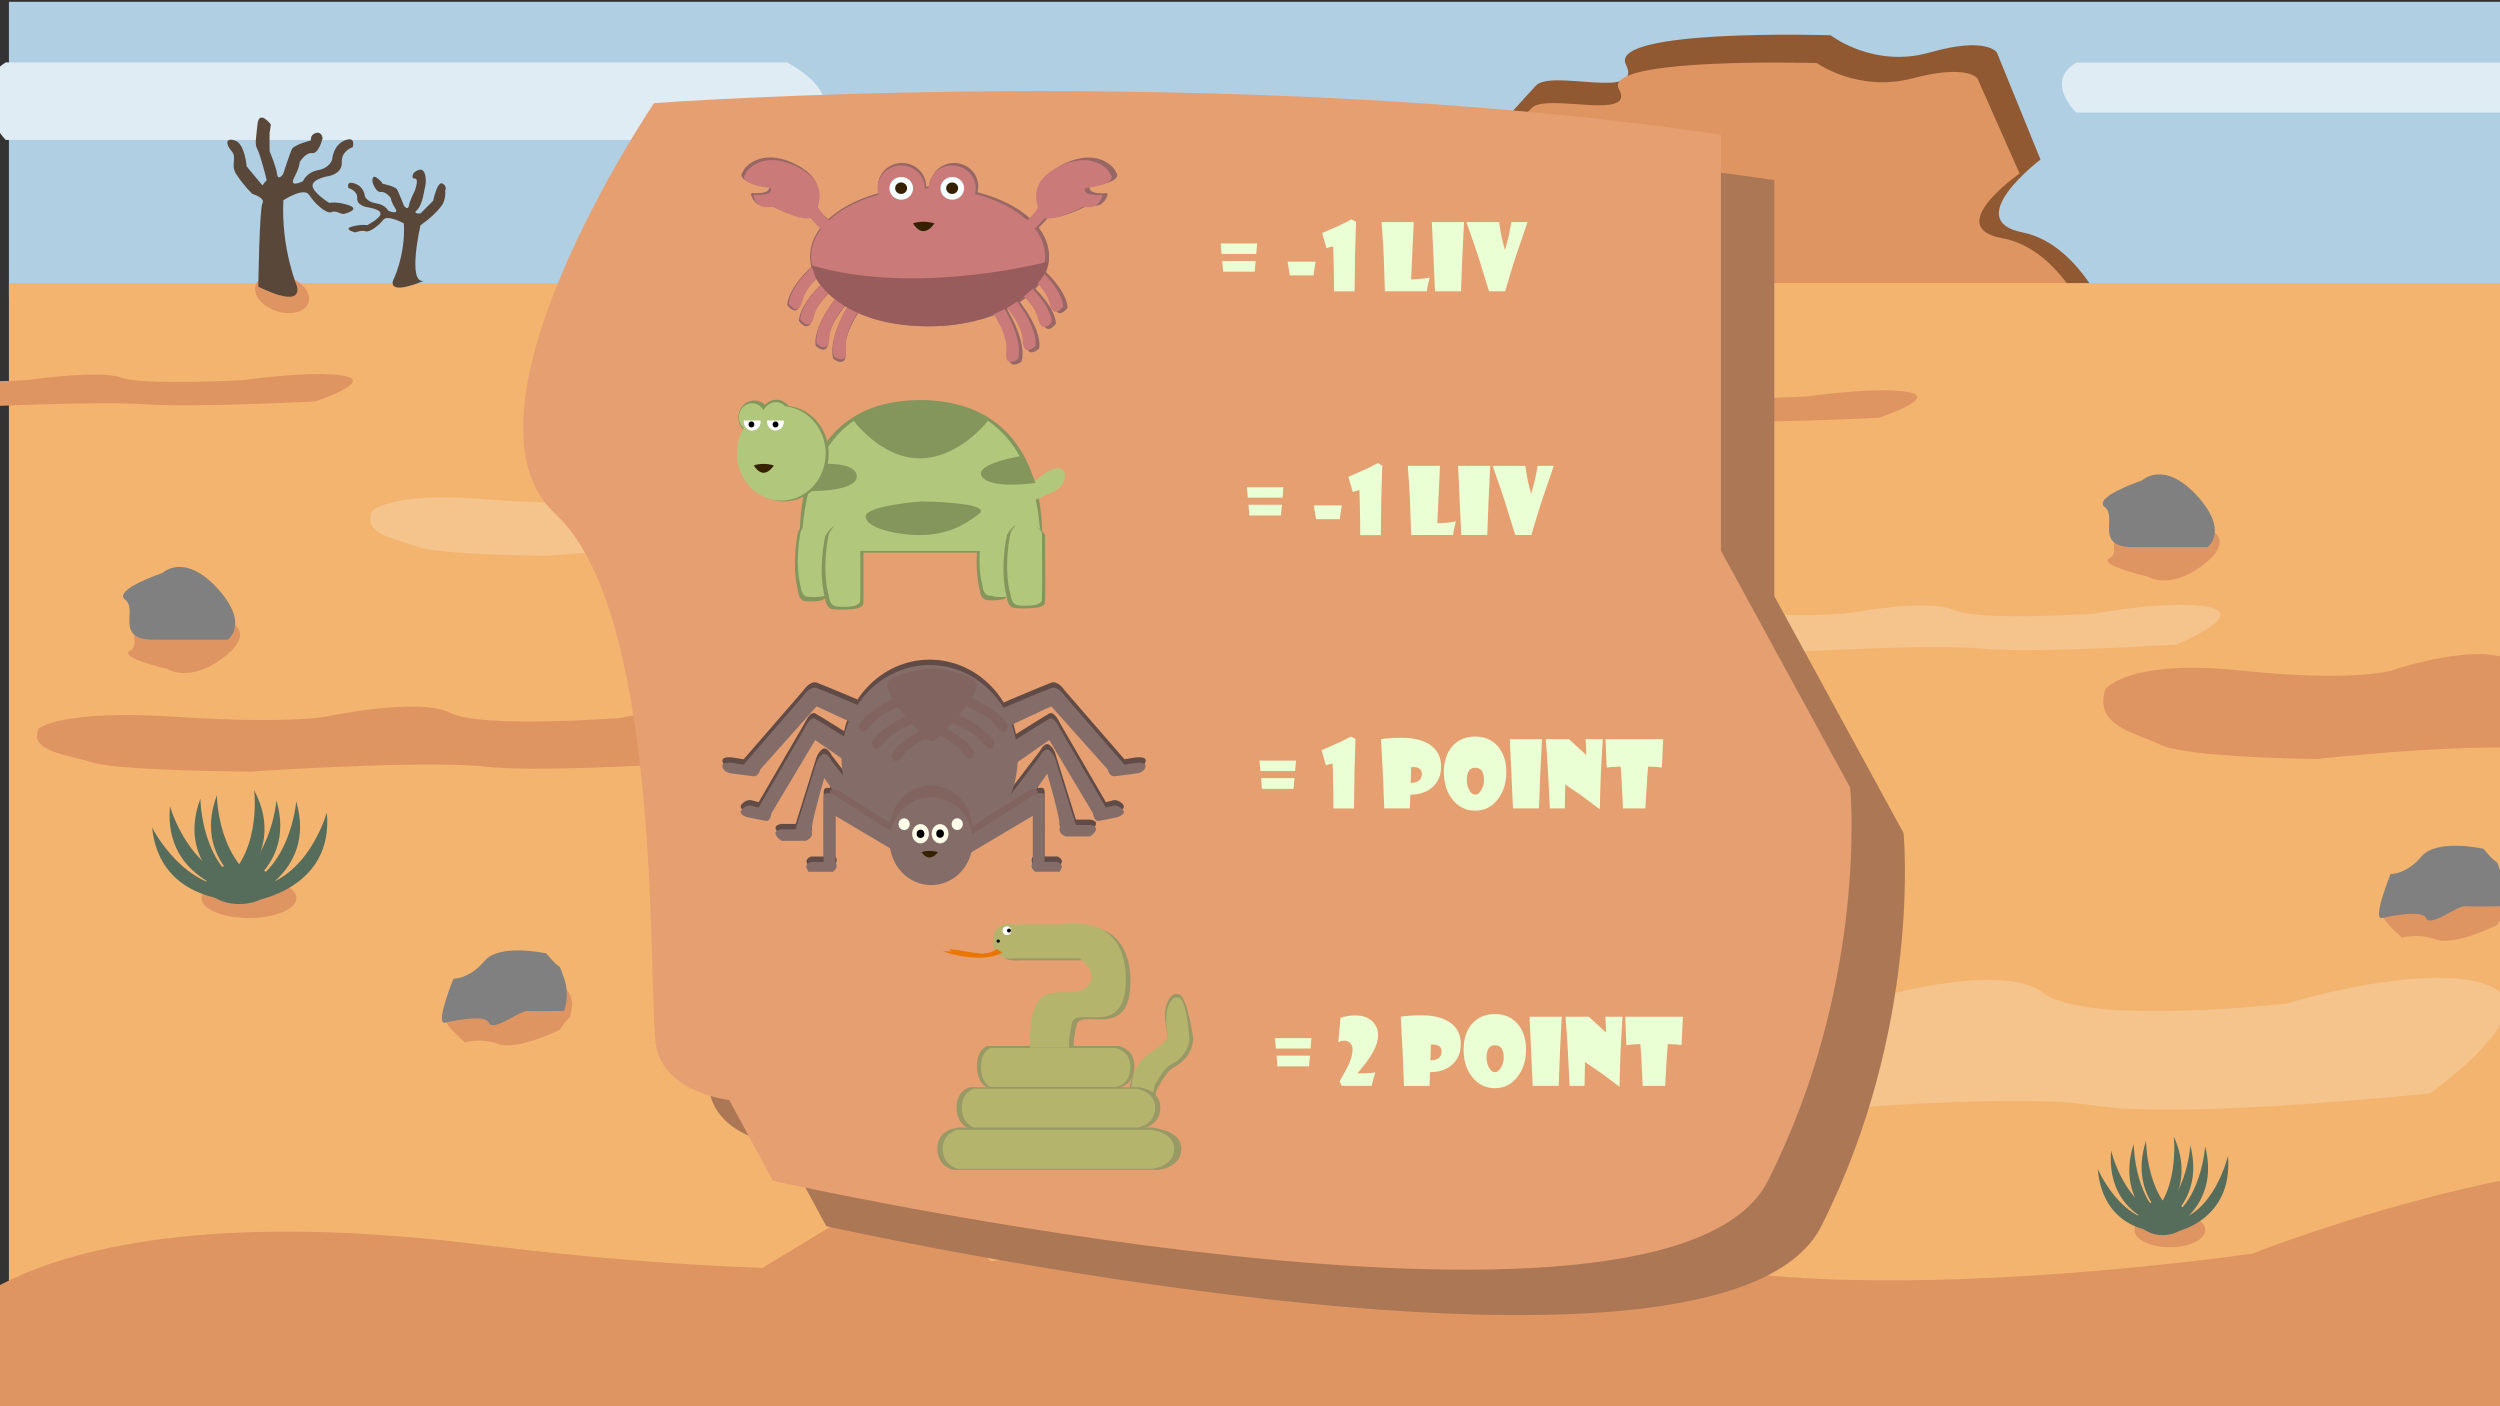 <?xml version="1.0" encoding="UTF-8"?><svg id="Layer_1" xmlns="http://www.w3.org/2000/svg" width="1920" height="1080" viewBox="0 0 1920 1080"><rect x="0" y="0" width="1920" height="1080" fill="#333333" stroke="none"/><defs><style>.cls-1{fill:#614b47;}.cls-1,.cls-2,.cls-3,.cls-4,.cls-5,.cls-6,.cls-7,.cls-8,.cls-9,.cls-10,.cls-11,.cls-12,.cls-13,.cls-14,.cls-15,.cls-16,.cls-17,.cls-18,.cls-19,.cls-20,.cls-21,.cls-22,.cls-23,.cls-24,.cls-25,.cls-26,.cls-27,.cls-28{stroke-width:0px;}.cls-2{fill:#de9562;}.cls-3{fill:#e97600;}.cls-4{fill:#c97a79;}.cls-5{fill:#ebffd4;}.cls-7{fill:#e59f71;}.cls-8{fill:#ac7755;}.cls-9{fill:#f4fffe;}.cls-10{fill:#fffbe9;}.cls-11{fill:#576d5c;}.cls-12{fill:#b1c87c;}.cls-13{fill:gray;}.cls-14{fill:#b0cfe3;}.cls-15{fill:#f3b46f;}.cls-16{fill:#976665;}.cls-17{fill:#fff;}.cls-18{fill:#85965d;}.cls-19{fill:#59483a;}.cls-20{fill:#915932;}.cls-29{fill:#352600;stroke:#000;stroke-miterlimit:10;}.cls-21{fill:#996;}.cls-22{fill:#dfecf4;}.cls-23{fill:#975c5b;}.cls-24{fill:#846d69;}.cls-25{fill:#352000;}.cls-26{fill:#b5b46d;}.cls-27{fill:#81645f;}.cls-28{fill:#f5c38c;}</style></defs><rect class="cls-14" x="6.86" y="1.4" width="1920" height="227"/><path class="cls-20" d="m1095.06,280.9l529.3-25.9s-23.74-67.25-71.22-76.56c-47.48-9.31,13.97-55.89,13.97-55.89l-33.52-82.28s-7.87-12.42-51.42,0c-43.55,12.42-76.18-13.2-76.18-13.2,0,0-171.27-5.43-157.3,22.51,13.97,27.94-57.52,3.1-69.26,16.3-11.74,13.2-101.12,107.47-84.36,118.55,16.76,11.08,0,96.46,0,96.46Z"/><path class="cls-2" d="m1094.91,273.9l511.45-23.01s-22.94-59.74-68.82-68.01c-45.88-8.27,13.49-49.65,13.49-49.65l-32.39-73.09s-7.61-11.03-49.68,0c-42.08,11.03-73.61-11.72-73.61-11.72,0,0-165.49-4.83-152,20,13.49,24.82-55.58,2.76-66.93,14.48-11.34,11.72-97.71,95.47-81.52,105.31,16.19,9.84,0,85.69,0,85.69Z"/><rect class="cls-15" x="6.86" y="217.4" width="1920" height="864"/><path class="cls-22" d="m4.36,47.9h599.91s64.91,32.09,0,59.55H4.36s-35-36.55,0-59.55Z"/><path class="cls-22" d="m672.32,97.58h426.53s46.15,20.65,0,38.32h-426.53s-24.88-23.52,0-38.32Z"/><path class="cls-22" d="m1594.55,48.1h426.53s46.15,20.65,0,38.32h-426.53s-24.88-23.52,0-38.32Z"/><path class="cls-2" d="m-46.41,1023.19s67.2-110.14,414.13-67.46c346.92,42.67,460.13,0,460.13,0,0,0,289.49-114.81,382.22-22.77,92.74,92.05,519.82,29.82,519.82,29.82,0,0,294.34-116.74,429.32-51.44,134.98,65.3-122.34,298.68-122.34,298.68,0,0-526.22,72.66-719.17,33.31-192.95-39.35-717.47,28.58-717.47,28.58,0,0-394.48-3.85-478.34-51.01-83.86-47.16-201.03-66.51-168.29-197.71Z"/><path class="cls-2" d="m29.81,559.45s16.89-14.68,104.11-8.99c87.22,5.69,115.68,0,115.68,0,0,0,72.78-15.3,96.09-3.03s130.68,3.97,130.68,3.97c0,0,74-15.56,107.93-6.86,33.93,8.7-30.76,39.81-30.76,39.81,0,0-132.29,9.68-180.8,4.44-48.51-5.25-180.37,3.81-180.37,3.81,0,0-99.17-.51-120.26-6.8s-50.54-8.86-42.31-26.35Z"/><path class="cls-28" d="m1117.38,787.6s24.16-30.69,148.88-18.8c124.72,11.89,165.41,0,165.41,0,0,0,104.07-31.99,137.41-6.34,33.34,25.65,186.87,8.31,186.87,8.31,0,0,105.81-32.53,154.34-14.33,48.52,18.19-43.98,83.22-43.98,83.22,0,0-189.17,20.25-258.54,9.28-69.36-10.97-257.92,7.96-257.92,7.96,0,0-141.81-1.07-171.96-14.21s-72.27-18.53-60.5-55.09Z"/><path class="cls-2" d="m1616.78,529.45s16.89-23.67,104.11-14.5c87.22,9.17,115.68,0,115.68,0,0,0,72.78-24.68,96.09-4.89,23.31,19.78,130.68,6.41,130.68,6.41,0,0,74-25.09,107.93-11.06,33.93,14.03-30.76,64.19-30.76,64.19,0,0-132.29,15.62-180.8,7.16-48.51-8.46-180.37,6.14-180.37,6.14,0,0-99.17-.83-120.26-10.96s-50.54-14.29-42.31-42.49Z"/><path class="cls-2" d="m343.91,781.17s31-4.72,32.46-10.39,25.16-1.41,30.46-3.39c5.3-1.99,26.92-8.61,26.92-8.61,0,0,7.2,5.41,5.28,16.18-1.92,10.76.1,1.74-9.15,15.97,0,0-32.9,16.17-47,10.93-14.1-5.24-25.69-1.25-25.69-1.25,0,0-21.26-18.04-13.28-19.44Z"/><path class="cls-13" d="m341.73,785.45s30.59-7.43,33.71,0c3.11,7.43,24.09-9.49,29.68-9.08s27.95,0,27.95,0c0,0,5.11-11.02,0-25.52s-.44-2.53-13.5-18.62c0,0-35.89-8.06-47.54,5.87-11.65,13.93-23.77,13.52-23.77,13.52,0,0-14.45,35.48-6.53,33.83Z"/><path class="cls-2" d="m121.89,478.73h56.81s17.15,8.39-8.25,27.14c-25.4,18.75-41.84,7.9-41.84,7.9,0,0-38.71-8.88-28.7-14.07s-8.66-20.97,21.97-20.97Z"/><path class="cls-13" d="m118.15,491.3h56.81s17.15-12.29-8.25-39.75-41.84-11.56-41.84-11.56c0,0-38.71,13.01-28.7,20.6,10.02,7.59-8.66,30.72,21.97,30.72Z"/><path class="cls-2" d="m1831.62,700.81s31-4.72,32.46-10.39c1.46-5.67,25.16-1.41,30.46-3.39,5.3-1.99,26.92-8.61,26.92-8.61,0,0,7.2,5.41,5.28,16.18-1.92,10.76.1,1.74-9.15,15.97,0,0-32.9,16.17-47,10.93s-25.69-1.25-25.69-1.25c0,0-21.26-18.04-13.28-19.44Z"/><path class="cls-13" d="m1829.44,705.08s30.59-7.43,33.71,0c3.11,7.43,24.09-9.49,29.68-9.08s27.95,0,27.95,0c0,0,5.11-11.02,0-25.52s-.44-2.53-13.5-18.62c0,0-35.89-8.06-47.54,5.87-11.65,13.93-23.77,13.52-23.77,13.52,0,0-14.45,35.48-6.53,33.83Z"/><path class="cls-2" d="m1642.24,407.64h56.81s17.15,8.39-8.25,27.14c-25.4,18.75-41.84,7.9-41.84,7.9,0,0-38.71-8.88-28.7-14.07,10.02-5.18-8.66-20.97,21.97-20.97Z"/><path class="cls-13" d="m1638.51,420.21h56.81s17.15-12.29-8.25-39.75c-25.4-27.47-41.84-11.56-41.84-11.56,0,0-38.71,13.01-28.7,20.6,10.02,7.59-8.66,30.72,21.97,30.72Z"/><path class="cls-2" d="m1068.13,308.45s12.1-7.28,74.57-4.46c62.47,2.82,82.86,0,82.86,0,0,0,52.13-7.59,68.83-1.51,16.7,6.09,93.61,1.97,93.61,1.97,0,0,53-7.72,77.31-3.4s-22.03,19.75-22.03,19.75c0,0-94.76,4.8-129.5,2.2-34.74-2.6-129.2,1.89-129.2,1.89,0,0-71.04-.25-86.14-3.37-15.1-3.12-36.2-4.4-30.31-13.07Z"/><path class="cls-2" d="m-133.16,295.98s12.1-7.28,74.57-4.46c62.47,2.82,82.86,0,82.86,0,0,0,52.13-7.59,68.83-1.51,16.7,6.09,93.61,1.97,93.61,1.97,0,0,53-7.72,77.31-3.4,24.31,4.32-22.03,19.75-22.03,19.75,0,0-94.76,4.8-129.5,2.2-34.74-2.6-129.2,1.89-129.2,1.89,0,0-71.04-.25-86.14-3.37-15.1-3.12-36.2-4.4-30.31-13.07Z"/><path class="cls-28" d="m1239.85,477.09s13.94-10.54,85.88-6.46c71.94,4.08,95.42,0,95.42,0,0,0,60.03-10.99,79.26-2.18,19.23,8.81,107.8,2.85,107.8,2.85,0,0,61.04-11.18,89.03-4.92,27.99,6.25-25.37,28.59-25.37,28.59,0,0-109.13,6.96-149.14,3.19s-148.79,2.74-148.79,2.74c0,0-81.81-.37-99.2-4.88s-41.69-6.37-34.9-18.93Z"/><polygon class="cls-2" points="756.68 964.53 1036.67 826.35 707.17 733.62 1116.36 644.53 811.36 555.44 1047.36 403.08 752.61 221.08 954.36 399.08 576.74 591.97 827.36 635.08 560.36 717.08 773.76 859.66 583.36 975.08 784.05 1116.9 911 1116.9 756.68 964.53"/><path class="cls-28" d="m285.49,392.62s13.94-15.18,85.88-9.3,95.42,0,95.42,0c0,0,60.03-15.82,79.26-3.14,19.23,12.68,107.8,4.11,107.8,4.11,0,0,61.04-16.09,89.03-7.09,27.99,9-25.37,41.15-25.37,41.15,0,0-109.13,10.01-149.14,4.59s-148.79,3.94-148.79,3.94c0,0-81.81-.53-99.2-7.03-17.39-6.5-41.69-9.16-34.9-27.24Z"/><path class="cls-19" d="m301.76,215.71s9.86-19.59,8.4-44.13c0,0-12.65-7.01-15.87-2.72-3.21,4.3-10.58,9.88-13.56,8.78s-7.93.87-7.93.87c0,0-9.66-2.48-2.5-4.48s11.75-1.12,11.75-1.12c0,0,10.5-5.45,10.2-8.97s-10.24-4.79-10.24-4.79c0,0-8.09-1.2-7.68-7.03s-6.68-7.69-6.68-7.69c0,0-2.33-5.88,4.89-3.45s7.68,9.7,7.68,9.7c0,0,1.29,4.33,8.58,5.46,7.29,1.13,9.33,5.67,9.33,5.67,0,0,8.92,3.75,5.37-1.89-3.54-5.64-3.33-7.81-3.33-7.81,0,0-3.53-5.13-7.68-4.67s-6.4-7.62-6.4-7.62c0,0-.94-6.96,4.09-2.69,5.04,4.27,3.07,3.84,3.07,3.84,0,0,10.4,2.06,11.77,4.62s5.26,12.57,5.26,12.57c0,0,3.11,3.76,3.69,0s4.61-11.73,4.61-11.73c0,0,3.59-9.32,0-9.3s-.77-4.37-.77-4.37c0,0,5.88-5.52,8.19,0s0,12.83,0,12.83c0,0-1.68,12.09-5.63,15.57s2.56,2.76,2.56,2.76l9.72-9.71s3.19-15.42,7.17-13.24c3.97,2.18,2.05,5.46,2.05,5.46,0,0,.9,6.74-2.82,11.73-3.72,4.99-9.72,10.04-9.72,10.04l-6.4,4.8s-10.39,45.11,2.56,42.69c0,0-26.55,11.68-23.76,0Z"/><ellipse class="cls-2" cx="1666.48" cy="944.65" rx="27.21" ry="13.24"/><path class="cls-11" d="m1662.63,942.05s-45.33-7.82-41.33-58.49c0,0,10.88,45.66,42.75,50.08l-1.42,8.41Z"/><path class="cls-11" d="m1661.32,946.23s-45.81,2.08-50.27-48.54c0,0,18.24,42.5,50.27,39.97v8.57Z"/><path class="cls-11" d="m1665.26,947.21s-41.98-21.02-26.54-68.75c0,0,.07,47.32,29.83,61.05l-3.29,7.7Z"/><path class="cls-11" d="m1669.91,946.3s45.31-7.96,41.19-58.62c0,0-10.77,45.7-42.63,50.21l1.44,8.41Z"/><path class="cls-11" d="m1662.71,946.71s43.21-17.47,30.86-66.36c0,0-3.09,47.19-33.65,58.41l2.79,7.96Z"/><path class="cls-11" d="m1651.36,946.01s43.21-17.47,30.86-66.36c0,0-3.09,47.19-33.65,58.41l2.79,7.96Z"/><path class="cls-11" d="m1650.73,944.91s39.33-26.86,18.76-72.01c0,0,5.14,46.95-22.87,64.84l4.11,7.17Z"/><path class="cls-11" d="m1674.7,944.89s-41.98-21.02-26.54-68.75c0,0,.07,47.32,29.83,61.05l-3.29,7.7Z"/><ellipse class="cls-11" cx="1661.02" cy="935.29" rx="19.15" ry="13.29"/><ellipse class="cls-2" cx="1205.79" cy="234.31" rx="13.68" ry="7.59"/><path class="cls-11" d="m1203.85,232.82s-22.8-4.48-20.78-33.5c0,0,5.47,26.15,21.5,28.68l-.71,4.82Z"/><path class="cls-11" d="m1203.2,235.22s-23.04,1.19-25.28-27.8c0,0,9.17,24.34,25.28,22.89v4.91Z"/><path class="cls-11" d="m1205.18,235.78s-21.11-12.04-13.35-39.37c0,0,.04,27.1,15,34.96l-1.66,4.41Z"/><path class="cls-11" d="m1207.51,235.26s22.79-4.56,20.71-33.57c0,0-5.42,26.17-21.44,28.75l.72,4.82Z"/><path class="cls-11" d="m1203.89,235.49s21.73-10.01,15.52-38.01c0,0-1.56,27.02-16.92,33.45l1.4,4.56Z"/><path class="cls-11" d="m1198.19,235.09s21.73-10.01,15.52-38.01c0,0-1.56,27.02-16.92,33.45l1.4,4.56Z"/><path class="cls-11" d="m1197.87,234.46s19.78-15.39,9.43-41.24c0,0,2.59,26.89-11.5,37.13l2.07,4.11Z"/><path class="cls-11" d="m1209.92,234.45s-21.11-12.04-13.35-39.37c0,0,.04,27.1,15,34.96l-1.66,4.41Z"/><ellipse class="cls-11" cx="1203.04" cy="228.95" rx="9.63" ry="7.61"/><ellipse class="cls-2" cx="835.88" cy="398.31" rx="18.41" ry="9.59"/><path class="cls-11" d="m833.27,396.42s-30.68-5.66-27.97-42.34c0,0,7.36,33.05,28.93,36.25l-.96,6.09Z"/><path class="cls-11" d="m832.38,399.45s-31,1.51-34.02-35.13c0,0,12.35,30.76,34.02,28.93v6.2Z"/><path class="cls-11" d="m835.05,400.16s-28.41-15.21-17.96-49.76c0,0,.05,34.25,20.19,44.19l-2.23,5.58Z"/><path class="cls-11" d="m838.19,399.5s30.67-5.76,27.88-42.43c0,0-7.29,33.07-28.85,36.34l.97,6.09Z"/><path class="cls-11" d="m833.32,399.8s29.24-12.65,20.89-48.03c0,0-2.09,34.15-22.78,42.27l1.89,5.76Z"/><path class="cls-11" d="m825.64,399.3s29.24-12.65,20.89-48.03c0,0-2.09,34.15-22.78,42.27l1.89,5.76Z"/><path class="cls-11" d="m825.21,398.49s26.62-19.44,12.69-52.12c0,0,3.48,33.98-15.48,46.93l2.78,5.19Z"/><path class="cls-11" d="m841.44,398.49s-28.41-15.21-17.96-49.76c0,0,.05,34.25,20.19,44.19l-2.23,5.58Z"/><ellipse class="cls-11" cx="832.18" cy="391.54" rx="12.96" ry="9.62"/><ellipse class="cls-2" cx="216.64" cy="225.68" rx="13.92" ry="21.33" transform="translate(-65.22 361.4) rotate(-71.88)"/><ellipse class="cls-2" cx="191.16" cy="689.76" rx="36.49" ry="15.29"/><path class="cls-11" d="m185.99,686.75s-60.81-9.03-55.44-67.55c0,0,14.59,52.73,57.34,57.83l-1.9,9.72Z"/><path class="cls-11" d="m184.24,691.59s-61.45,2.4-67.43-56.06c0,0,24.47,49.08,67.43,46.16v9.9Z"/><path class="cls-11" d="m189.52,692.71s-56.31-24.27-35.6-79.39c0,0,.1,54.64,40.02,70.5l-4.42,8.9Z"/><path class="cls-11" d="m195.75,691.66s60.78-9.19,55.25-67.69c0,0-14.45,52.77-57.18,57.98l1.93,9.71Z"/><path class="cls-11" d="m186.09,692.13s57.96-20.18,41.4-76.64c0,0-4.15,54.49-45.14,67.45l3.74,9.19Z"/><path class="cls-11" d="m170.88,691.33s57.96-20.18,41.4-76.64c0,0-4.15,54.49-45.14,67.45l3.74,9.19Z"/><path class="cls-11" d="m170.02,690.05s52.76-31.02,25.16-83.15c0,0,6.9,54.22-30.68,74.87l5.52,8.28Z"/><path class="cls-11" d="m202.18,690.04s-56.31-24.27-35.6-79.39c0,0,.1,54.64,40.02,70.5l-4.42,8.9Z"/><ellipse class="cls-11" cx="183.83" cy="678.95" rx="25.69" ry="15.35"/><path class="cls-19" d="m228.15,220.1s-12.35-29.43-10.53-66.28c0,0,15.85-10.53,19.87-4.08,4.03,6.45,13.26,14.85,16.99,13.18s7.17,2.02,9.94,1.31c2.77-.7,12.1-3.73,3.13-6.73-8.97-3-14.72-1.69-14.72-1.69,0,0-13.15-8.18-12.77-13.48s12.82-7.19,12.82-7.19c0,0,10.13-1.8,9.62-10.55-.51-8.76,8.36-11.55,8.36-11.55,0,0,2.92-8.82-6.12-5.17s-9.62,14.58-9.62,14.58c0,0-1.61,6.5-10.75,8.21-9.14,1.7-11.69,8.52-11.69,8.52,0,0-11.17,5.63-6.73-2.85,4.44-8.47,4.17-11.73,4.17-11.73,0,0,4.42-7.7,9.62-7.01s8.01-11.44,8.01-11.44c0,0-.48-5.33-5.13-4.04-4.65,1.29-3.85,5.77-3.85,5.77,0,0-13.03,3.1-14.74,6.94s-6.59,18.88-6.59,18.88c0,0-3.89,5.65-4.62,0s-5.77-17.62-5.77-17.62c0,0-.1-14,0-13.97s1.01-6.47.96-6.57-9.1-11.84-10.26,0c-1.16,11.84-2.29,14.98,0,19.28s7.14,23.41,7.05,23.39-3.21,4.14-3.21,4.14c0,0-12.26-14.53-12.18-14.58s-1.39-17.51-8.97-19.89c-7.58-2.38-7.08,3.06-2.56,8.2s-1.13,10.13,3.53,17.62c4.65,7.49,12.18,15.08,12.18,15.08,0,0,10.38,3.21,8.01,7.2s-3.23,64.12-3.21,64.13,33.26,17.55,29.76,0Z"/><path class="cls-8" d="m1362.67,138.34v319.46l99.26,181.97s14.44,148.27-63.17,301.94c-77.61,153.66-764.17,0-764.17,0l-33.55-62s-48.73-5.39-55.95-40.44c-7.22-35.05,7.22-331.59-77.61-409.77-84.83-78.18,75.8-315.42,75.8-315.42,0,0,436.76-32.35,819.38,24.26Z"/><path class="cls-7" d="m1321.69,103.46v319.46l99.26,181.97s14.44,148.27-63.17,301.94c-77.61,153.66-764.17,0-764.17,0l-33.55-62s-48.73-5.39-55.95-40.44c-7.22-35.05,7.22-331.59-77.61-409.77-84.83-78.18,75.8-315.42,75.8-315.42,0,0,436.76-32.35,819.38,24.26Z"/><path class="cls-5" d="m995.33,584.14l-.71,8.02h-26.63l-.71-8.02h28.05Zm-1.14,13.46l-.75,8.23h-24.28l-.64-8.23h25.67Z"/><path class="cls-5" d="m1041,567.58c-.17,4.7-.42,13.06-.75,25.08-.12,6-.24,15.42-.36,28.26h-15.84c.05-7.12-.02-13.75-.21-19.89-.05-1.8-.17-6.66-.36-14.6-.4.07-1.28.25-2.63.55-.71.16-1.55.43-2.53.79l-3.38-11.62c2.68-1.11,7.43-3.19,14.24-6.26,2.11-.99,4.9-2.4,8.37-4.22l3.45,1.9Z"/><path class="cls-5" d="m1106.75,588.67c0,6.55-2.15,11.79-6.46,15.72-4.31,3.93-10.02,5.9-17.14,5.9l-.43,10.55h-19.62l-1.03-25.77c-.31-6.64-.79-15.76-1.46-27.36,3.7-.71,9.12-1.07,16.27-1.07,8.71,0,15.69,1.7,20.93,5.08,5.96,3.85,8.94,9.5,8.94,16.95Zm-14.77,5.81c0-3.6-2.2-5.4-6.59-5.4-.52,0-1.06.04-1.6.1l-.36,12.11c5.7-.18,8.54-2.46,8.54-6.81Z"/><path class="cls-5" d="m1156.84,593.14c0,8.14-2.16,15.02-6.48,20.65-4.53,5.88-10.34,8.82-17.41,8.82s-13.18-2.96-17.69-8.89c-4.25-5.58-6.37-12.44-6.37-20.58,0-8.69,2.31-15.52,6.94-20.48,4.37-4.66,10.07-6.99,17.12-6.99s12.58,2.34,16.95,7.02c4.63,4.98,6.94,11.79,6.94,20.44Zm-17.12,6.09c0-6.41-2.23-9.62-6.69-9.62s-6.51,3.23-6.51,9.68c0,2.58.57,4.99,1.71,7.23,1.28,2.51,2.86,3.77,4.73,3.77s3.44-1.28,4.84-3.84c1.28-2.33,1.92-4.74,1.92-7.23Z"/><path class="cls-5" d="m1184.25,567.71l-1.39,28.26c-.26,6.09-.57,14.38-.93,24.87h-19.97l-2.42-53.13h24.71Z"/><path class="cls-5" d="m1230.92,567.71c-.33,4.66-.79,12.79-1.39,24.38-.36,8.53-.65,18.34-.89,29.43-3.11-2.38-7.84-5.92-14.21-10.62-2.75-1.87-6.86-4.67-12.32-8.4l-.36,18.33h-11.46c-.19-4.68-.63-13.51-1.32-26.49-.59-10.51-1.2-19.39-1.82-26.63h17.87l13.24,12.17c0-2.79-.05-4.98-.14-6.57-.07-1.41-.21-3.27-.43-5.6h13.21Z"/><path class="cls-5" d="m1277.31,567.71l-1.03,21.76c-.93-.14-2.41-.31-4.45-.52-1.26-.07-3.3-.14-6.12-.21-.14,1.36-.39,4.65-.75,9.86-.26,5.05-.69,12.46-1.28,22.24h-17.23c-.19-4.66-.54-11.98-1.07-21.96-.24-3.46-.49-6.84-.75-10.13l-5.62.21-5.09.52-.89-21.76h44.29Z"/><path class="cls-5" d="m1007.2,797.27l-.71,8.02h-26.63l-.71-8.02h28.05Zm-1.14,13.46l-.75,8.23h-24.28l-.64-8.23h25.67Z"/><path class="cls-5" d="m1058.39,795.37c0,7.24-5.32,16.89-15.95,28.95h6.05c.93,0,2.43-.09,4.52-.28.81-.07,1.9-.21,3.28-.42-.33,1.02-.84,2.71-1.53,5.08-.33,1.22-.79,2.97-1.39,5.26h-22.96l-1.6-3.53c3.56-6.04,6-10.6,7.33-13.66,1.76-4.06,2.63-7.68,2.63-10.86,0-2.26-.71-3.99-2.14-5.19-1.19-.99-2.59-1.49-4.2-1.49s-3.1.36-4.59,1.07l1.67-18.61c3.56-1.25,7.36-1.87,11.39-1.87,5.29,0,9.53,1.42,12.71,4.27,3.18,2.85,4.77,6.6,4.77,11.26Z"/><path class="cls-5" d="m1121.9,801.8c0,6.55-2.15,11.79-6.46,15.72-4.31,3.93-10.02,5.9-17.14,5.9l-.43,10.55h-19.62l-1.03-25.77c-.31-6.64-.79-15.76-1.46-27.36,3.7-.71,9.12-1.07,16.27-1.07,8.71,0,15.69,1.7,20.93,5.08,5.96,3.85,8.94,9.5,8.94,16.95Zm-14.77,5.81c0-3.6-2.2-5.4-6.59-5.4-.52,0-1.06.04-1.6.1l-.36,12.11c5.7-.18,8.54-2.46,8.54-6.81Z"/><path class="cls-5" d="m1171.99,806.26c0,8.14-2.16,15.02-6.48,20.65-4.53,5.88-10.34,8.82-17.41,8.82s-13.18-2.96-17.69-8.89c-4.25-5.58-6.37-12.44-6.37-20.58,0-8.69,2.31-15.52,6.94-20.48,4.37-4.66,10.07-6.99,17.12-6.99s12.58,2.34,16.95,7.02c4.63,4.98,6.94,11.79,6.94,20.44Zm-17.12,6.09c0-6.41-2.23-9.62-6.69-9.62s-6.51,3.23-6.51,9.68c0,2.58.57,4.99,1.71,7.23,1.28,2.51,2.86,3.77,4.74,3.77s3.44-1.28,4.84-3.84c1.28-2.33,1.92-4.74,1.92-7.23Z"/><path class="cls-5" d="m1199.4,780.84l-1.39,28.26c-.26,6.09-.57,14.38-.93,24.87h-19.97l-2.42-53.13h24.71Z"/><path class="cls-5" d="m1246.07,780.84c-.33,4.66-.79,12.79-1.39,24.38-.36,8.53-.65,18.34-.89,29.43-3.11-2.38-7.84-5.92-14.2-10.62-2.75-1.87-6.86-4.67-12.32-8.4l-.36,18.33h-11.46c-.19-4.68-.63-13.51-1.32-26.49-.59-10.51-1.2-19.39-1.82-26.63h17.87l13.24,12.17c0-2.79-.05-4.98-.14-6.57-.07-1.41-.21-3.27-.43-5.6h13.21Z"/><path class="cls-5" d="m1292.46,780.84l-1.03,21.76c-.93-.14-2.41-.31-4.45-.52-1.26-.07-3.3-.14-6.12-.21-.14,1.36-.39,4.65-.75,9.86-.26,5.05-.69,12.46-1.28,22.24h-17.23c-.19-4.66-.55-11.98-1.07-21.96-.24-3.46-.49-6.84-.75-10.13l-5.62.21-5.09.52-.89-21.76h44.29Z"/><path class="cls-5" d="m985.65,374.2l-.71,8.02h-26.63l-.71-8.02h28.05Zm-1.14,13.45l-.75,8.23h-24.28l-.64-8.23h25.67Z"/><path class="cls-5" d="m1030.5,388.17l-1.6,10.55h-18.16l-1.74-10.55h21.5Z"/><path class="cls-5" d="m1061.58,357.63c-.17,4.7-.42,13.06-.75,25.08-.12,6-.24,15.41-.36,28.26h-15.84c.05-7.12-.02-13.75-.21-19.89-.05-1.8-.17-6.66-.36-14.6-.4.07-1.28.25-2.63.55-.71.16-1.55.43-2.53.8l-3.38-11.62c2.68-1.11,7.43-3.19,14.24-6.26,2.11-.99,4.9-2.4,8.37-4.22l3.45,1.9Z"/><path class="cls-5" d="m1118.15,400.42c-.24.92-.68,2.66-1.32,5.22-.33,1.5-.62,3.25-.85,5.26h-32.22c-.12-5.42-.42-14.34-.89-26.77-.31-6.36-.87-15.15-1.67-26.36h24.71l-2.03,44.06c2.3,0,5.76-.24,10.36-.73.95-.09,2.25-.32,3.92-.69Z"/><path class="cls-5" d="m1144.53,357.77l-1.39,28.26c-.26,6.09-.57,14.38-.93,24.87h-19.97l-2.42-53.13h24.71Z"/><path class="cls-5" d="m1193.3,357.77c-1.97,5.67-5.13,14.93-9.47,27.77-1.99,6.04-4.57,14.49-7.73,25.35h-12.39c-1.59-5.26-4.25-13.85-7.97-25.77-2.11-6.59-5.25-15.71-9.4-27.36h25.17c.24,2.19.79,5.75,1.67,10.69.59,2.63,1.52,6.25,2.78,10.86.66-2.24,1.64-5.88,2.92-10.93.59-2.72,1.27-6.26,2.03-10.62h12.39Z"/><ellipse class="cls-1" cx="714" cy="578.36" rx="67.61" ry="71.74"/><path class="cls-1" d="m658.72,586.83l-32.58-22.64-33.55,56.14s-.8,6.54-4.29,5.97-13.91-2.75-13.91-2.75c0,0-8.62-2.09-4.33-6.36,4.29-4.27,8.05-2.28,8.05-2.28l4.56,1.14,35.42-60.93s4.05-9.27,8.06-7.2,35.91,22.37,35.91,22.37l7.81,4.19-3.97,12.49-7.17-.15Z"/><path class="cls-1" d="m669.29,557.88l-42.06-19.57-43.32,48.53s-1.04,5.65-5.54,5.16c-4.5-.49-17.96-2.38-17.96-2.38,0,0-5.52-1.3-5.59-5.49s10.39-1.97,10.39-1.97l5.89.98,45.72-52.67s5.23-8.02,10.41-6.22,46.36,19.33,46.36,19.33l10.08,3.62-5.12,10.8-9.25-.13Z"/><path class="cls-1" d="m765.4,557.88l42.06-19.57,43.32,48.53s1.04,5.65,5.54,5.16c4.5-.49,17.96-2.38,17.96-2.38,0,0,5.52-1.3,5.59-5.49s-10.39-1.97-10.39-1.97l-5.89.98-45.72-52.67s-5.23-8.02-10.41-6.22-46.36,19.33-46.36,19.33l-10.08,3.62,5.12,10.8,9.25-.13Z"/><path class="cls-1" d="m773.29,586.86l32.58-22.64,33.55,56.14s.8,6.54,4.29,5.97c3.49-.57,13.91-2.75,13.91-2.75,0,0,8.62-2.09,4.33-6.36s-8.05-2.28-8.05-2.28l-4.56,1.14-35.42-60.93s-4.05-9.27-8.06-7.2c-4.01,2.07-35.91,22.37-35.91,22.37l-7.81,4.19,3.97,12.49,7.17-.15Z"/><path class="cls-1" d="m758.41,629.47l40.24-52.67s3.76-7.69,7.51-4.56c3.76,3.13,4.7,7.69,4.7,7.69l15.47,49.54h11.02s5.58.57,4.24,3.98-4.71,4.82-4.71,4.82h-18.21s-6.06-1.98-4.71-6.53-9.66-41.71-9.66-41.71l-26.03,37.7-19.85,1.73Z"/><path class="cls-1" d="m679,632.79l-40.24-52.67s-3.76-7.69-7.51-4.56-4.7,7.69-4.7,7.69l-15.47,49.54h-11.02s-5.58.57-4.24,3.98,4.71,4.82,4.71,4.82h18.21s6.06-1.98,4.71-6.53c-1.34-4.56,9.66-41.71,9.66-41.71l26.03,37.7,19.85,1.73Z"/><path class="cls-1" d="m715.47,509.04s19.45.89,31.93,8.49c12.48,7.6-26.7,44.47-26.7,44.47,0,0-6.71,7.54-6.98,0-.27-7.54,1.74-52.95,1.74-52.95Z"/><path class="cls-1" d="m715.87,509.08s-19.45.89-31.93,8.49c-12.48,7.6,26.7,44.47,26.7,44.47,0,0,6.71,7.54,6.98,0s-1.74-52.95-1.74-52.95Z"/><path class="cls-1" d="m738.78,635.41l47.76-30.32s10.46-7.12,10.6,0c.13,7.12-8.99,14.23-8.99,14.23l-52.83,31.37,3.46-15.29Z"/><path class="cls-1" d="m698.41,527.45l-2.14,9.23s-19.66,5.88-27.77,16.69-8.8-.68-8.8-.68c0,0,6.02-13.63,38.71-25.23Z"/><path class="cls-1" d="m708.52,540.61l-2.14,9.23s-19.66,5.88-27.77,16.69-8.8-.68-8.8-.68c0,0,6.02-13.63,38.71-25.23Z"/><path class="cls-1" d="m723.54,550l-2.14,9.23s-19.66,5.88-27.77,16.69c-8.11,10.81-8.8-.68-8.8-.68,0,0,6.02-13.63,38.71-25.23Z"/><path class="cls-1" d="m735.27,527.51l2.14,9.23s19.66,5.88,27.77,16.69c8.11,10.81,8.8-.68,8.8-.68,0,0-6.02-13.63-38.71-25.23Z"/><path class="cls-1" d="m725.08,540.61l2.14,9.23s19.66,5.88,27.77,16.69c8.11,10.81,8.8-.68,8.8-.68,0,0-6.02-13.63-38.71-25.23Z"/><path class="cls-1" d="m709.25,547.73l2.14,9.23s19.66,5.88,27.77,16.69c8.11,10.81,8.8-.68,8.8-.68,0,0-6.02-13.63-38.71-25.23Z"/><path class="cls-1" d="m695.62,635.53l-47.76-30.32s-10.46-7.12-10.6,0c-.13,7.12,8.99,14.23,8.99,14.23l52.83,31.37-3.46-15.29Z"/><ellipse class="cls-1" cx="715.07" cy="632.88" rx="31.93" ry="33.74"/><path class="cls-1" d="m690.95,638.47l-47.76-30.32s-10.46-7.12-10.6,0c-.13,7.12,0,49.68,0,49.68h-9.93s-4.43,1.85-3.09,4.7l1.34,2.85h18.86c5.02-3.7,1.8-7.4,1.8-7.4v-35.59s52.83,31.37,52.83,31.37l-3.46-15.29Z"/><ellipse class="cls-1" cx="715.21" cy="641.85" rx="31.93" ry="33.74"/><ellipse class="cls-1" cx="722.05" cy="636.16" rx="6.44" ry="7.4"/><ellipse class="cls-1" cx="707.02" cy="636.16" rx="6.44" ry="7.4"/><ellipse class="cls-1" cx="735.2" cy="628.79" rx="4.29" ry="4.52"/><ellipse class="cls-1" cx="694.41" cy="628.82" rx="4.29" ry="4.52"/><ellipse class="cls-1" cx="722.05" cy="636.07" rx="2.95" ry="3.22"/><ellipse class="cls-1" cx="707.02" cy="636.23" rx="2.95" ry="3.22"/><path class="cls-1" d="m707.82,650.25s5.41,9.29,12.62,0c0,0-6.54-2-12.62,0Z"/><path class="cls-1" d="m743.92,638.43l47.76-30.32s10.46-7.12,10.6,0,0,49.68,0,49.68h9.93s4.43,1.85,3.09,4.7l-1.34,2.85h-18.86c-5.02-3.7-1.8-7.4-1.8-7.4v-35.59l-52.83,31.37,3.46-15.29Z"/><ellipse class="cls-24" cx="713.94" cy="582.51" rx="67.61" ry="71.74"/><path class="cls-24" d="m658.67,590.98l-32.58-22.64-33.55,56.14s-.8,6.54-4.29,5.97c-3.49-.57-13.91-2.75-13.91-2.75,0,0-8.62-2.09-4.33-6.36s8.05-2.28,8.05-2.28l4.56,1.14,35.42-60.93s4.05-9.27,8.06-7.2,35.91,22.37,35.91,22.37l7.81,4.19-3.97,12.49-7.17-.15Z"/><path class="cls-24" d="m669.23,562.03l-42.06-19.57-43.32,48.53s-1.04,5.65-5.54,5.16c-4.5-.49-17.96-2.38-17.96-2.38,0,0-5.52-1.3-5.59-5.49s10.39-1.97,10.39-1.97l5.89.98,45.72-52.67s5.23-8.02,10.41-6.22c5.18,1.79,46.36,19.33,46.36,19.33l10.08,3.62-5.12,10.8-9.25-.13Z"/><path class="cls-24" d="m765.35,562.03l42.06-19.57,43.32,48.53s1.04,5.65,5.54,5.16,17.96-2.38,17.96-2.38c0,0,5.52-1.3,5.59-5.49s-10.39-1.97-10.39-1.97l-5.89.98-45.72-52.67s-5.23-8.02-10.41-6.22-46.36,19.33-46.36,19.33l-10.08,3.62,5.12,10.8,9.25-.13Z"/><path class="cls-24" d="m773.24,591.01l32.58-22.64,33.55,56.14s.8,6.54,4.29,5.97,13.91-2.75,13.91-2.75c0,0,8.62-2.09,4.33-6.36-4.29-4.27-8.05-2.28-8.05-2.28l-4.56,1.14-35.42-60.93s-4.05-9.27-8.06-7.2-35.91,22.37-35.91,22.37l-7.81,4.19,3.97,12.49,7.17-.15Z"/><path class="cls-24" d="m758.35,633.62l40.24-52.67s3.76-7.69,7.51-4.56,4.7,7.69,4.7,7.69l15.47,49.54h11.02s5.58.57,4.24,3.98-4.71,4.82-4.71,4.82h-18.21s-6.06-1.98-4.71-6.53c1.34-4.56-9.66-41.71-9.66-41.71l-26.03,37.7-19.85,1.73Z"/><path class="cls-24" d="m678.94,636.94l-40.24-52.67s-3.76-7.69-7.51-4.56c-3.76,3.13-4.7,7.69-4.7,7.69l-15.47,49.54h-11.02s-5.58.57-4.24,3.98,4.71,4.82,4.71,4.82h18.21s6.06-1.98,4.71-6.53c-1.34-4.56,9.66-41.71,9.66-41.71l26.03,37.7,19.85,1.73Z"/><path class="cls-27" d="m715.42,513.19s19.45.89,31.93,8.49-26.7,44.47-26.7,44.47c0,0-6.71,7.54-6.98,0-.27-7.54,1.74-52.95,1.74-52.95Z"/><path class="cls-27" d="m715.82,513.23s-19.45.89-31.93,8.49c-12.48,7.6,26.7,44.47,26.7,44.47,0,0,6.71,7.54,6.98,0,.27-7.54-1.74-52.95-1.74-52.95Z"/><path class="cls-27" d="m738.73,639.56l47.76-30.32s10.46-7.12,10.6,0c.13,7.12-8.99,14.23-8.99,14.23l-52.83,31.37,3.46-15.29Z"/><path class="cls-27" d="m698.35,531.6l-2.14,9.23s-19.66,5.88-27.77,16.69c-8.11,10.81-8.8-.68-8.8-.68,0,0,6.02-13.63,38.71-25.23Z"/><path class="cls-27" d="m708.46,544.76l-2.14,9.23s-19.66,5.88-27.77,16.69c-8.11,10.81-8.8-.68-8.8-.68,0,0,6.02-13.63,38.71-25.23Z"/><path class="cls-27" d="m723.49,554.15l-2.14,9.23s-19.66,5.88-27.77,16.69c-8.11,10.81-8.8-.68-8.8-.68,0,0,6.02-13.63,38.71-25.23Z"/><path class="cls-27" d="m735.22,531.66l2.14,9.23s19.66,5.88,27.77,16.69,8.8-.68,8.8-.68c0,0-6.02-13.63-38.71-25.23Z"/><path class="cls-27" d="m725.02,544.76l2.14,9.23s19.66,5.88,27.77,16.69c8.11,10.81,8.8-.68,8.8-.68,0,0-6.02-13.63-38.71-25.23Z"/><path class="cls-27" d="m709.19,551.88l2.14,9.23s19.66,5.88,27.77,16.69c8.11,10.81,8.8-.68,8.8-.68,0,0-6.02-13.63-38.71-25.23Z"/><path class="cls-27" d="m695.56,639.68l-47.76-30.32s-10.46-7.12-10.6,0,8.99,14.23,8.99,14.23l52.83,31.37-3.46-15.29Z"/><ellipse class="cls-27" cx="715.02" cy="637.03" rx="31.93" ry="33.74"/><path class="cls-24" d="m690.89,642.62l-47.76-30.32s-10.46-7.12-10.6,0c-.13,7.12,0,49.68,0,49.68h-9.93s-4.43,1.85-3.09,4.7l1.34,2.85h18.86c5.02-3.7,1.8-7.4,1.8-7.4v-35.59s52.83,31.37,52.83,31.37l-3.46-15.29Z"/><ellipse class="cls-24" cx="715.15" cy="646" rx="31.93" ry="33.74"/><ellipse class="cls-10" cx="721.99" cy="640.31" rx="6.44" ry="7.4"/><ellipse class="cls-10" cx="706.97" cy="640.31" rx="6.44" ry="7.4"/><ellipse class="cls-10" cx="735.14" cy="632.94" rx="4.29" ry="4.52"/><ellipse class="cls-10" cx="694.36" cy="632.97" rx="4.29" ry="4.52"/><ellipse class="cls-6" cx="721.99" cy="640.22" rx="2.95" ry="3.22"/><ellipse class="cls-6" cx="706.97" cy="640.38" rx="2.95" ry="3.22"/><path class="cls-25" d="m707.77,654.4s5.41,9.29,12.62,0c0,0-6.54-2-12.62,0Z"/><path class="cls-24" d="m743.86,642.58l47.76-30.32s10.46-7.12,10.6,0c.13,7.12,0,49.68,0,49.68h9.93s4.43,1.85,3.09,4.7l-1.34,2.85h-18.86c-5.02-3.7-1.8-7.4-1.8-7.4v-35.59l-52.83,31.37,3.46-15.29Z"/><path class="cls-21" d="m867.51,844.34c.05,0-3.67-20.51,15.4-33.67,19.07-13.16,13.3-13.52,12.02-26.64s3.91-22.38,10.52-20.42,10.88,33.63,10.88,33.63c0,0,.97,14.19-15.14,22.63-6.16,3.26-13.27,18.06-13.27,18.06,0,0-2.38,17-4.06,14.8"/><path class="cls-21" d="m736.11,895.8h149.75s16.17-1.57,16.51-14.88c.34-13.31-17.94-15.03-17.94-15.03h-148.32s-11.68,2.37-11.43,14.95,11.43,14.95,11.43,14.95Z"/><path class="cls-21" d="m748.23,865.89h125.09s13.51-1.57,13.79-14.88-14.98-15.03-14.98-15.03h-123.89s-9.76,2.37-9.55,14.95c.21,12.59,9.55,14.95,9.55,14.95Z"/><path class="cls-21" d="m760.91,835.99h96.63s10.43-1.57,10.65-14.88c.22-13.31-11.57-15.03-11.57-15.03h-95.71s-7.54,2.37-7.38,14.95,7.38,14.95,7.38,14.95Z"/><path class="cls-21" d="m794.5,806.19s-1.43-31.2,9.53-38.95c10.96-7.75,27.3,1.29,35.47-9.25,8.17-10.54-7.09-20.44-7.09-20.44h-49.81s-16.61,2.8-16.4-13.34c.21-16.14,15.26-12.69,15.26-12.69l51.42-.31s35.64-2.15,35.31,43.29-38.15,18.98-41.38,32.75c-3.22,13.77-2,18.93-2,18.93h-30.32Z"/><path class="cls-26" d="m869,837.98s-2.1-18.93,14.99-29.91c17.09-10.97,12.14-11.62,11.71-23.67-.43-12.05,4.51-20.23,10.1-18.07s7.63,31.31,7.63,31.31c0,0,.11,13.02-14.2,19.84-5.47,2.64-12.35,15.77-12.35,15.77,0,0-2.93,15.39-4.26,13.29"/><path class="cls-21" d="m731.89,898.44h157.96s17.06-1.66,17.41-15.77c.35-14.11-18.92-15.93-18.92-15.93h-156.45s-12.32,2.51-12.06,15.85c.27,13.34,12.06,15.85,12.06,15.85Z"/><path class="cls-21" d="m744.68,866.74h131.94s14.25-1.66,14.54-15.77c.3-14.11-15.8-15.93-15.8-15.93h-130.69s-10.29,2.51-10.07,15.85c.22,13.34,10.07,15.85,10.07,15.85Z"/><path class="cls-21" d="m758.06,835.04h101.93s11.01-1.66,11.24-15.77-12.21-15.93-12.21-15.93h-100.95s-7.95,2.51-7.78,15.85c.17,13.34,7.78,15.85,7.78,15.85Z"/><path class="cls-26" d="m790.94,804.63s-1.43-31.2,9.53-38.95c10.96-7.75,27.3,1.29,35.47-9.25s-7.09-20.44-7.09-20.44h-49.81s-16.61,2.8-16.4-13.34,15.26-12.69,15.26-12.69l51.42-.31s35.64-2.15,35.31,43.29-38.15,18.98-41.38,32.75c-3.22,13.77-2,18.93-2,18.93h-30.32Z"/><circle class="cls-17" cx="773.29" cy="714.79" r="3.33"/><path class="cls-3" d="m765.49,728.89s-4.91,4.05-12.68,3.35c-7.76-.7-17.88-2.66-17.88-2.66l-6.44-.68,2.69,1.71h-7.27l5.73,1.71s12.42,3.47,23.17,3.26,17.04-3.95,17.04-3.95c0,0-4.36-2.71-4.36-2.75Z"/><circle class="cls-29" cx="766.62" cy="722.75" r=".75"/><circle class="cls-6" cx="774.9" cy="714.68" r="1.51"/><path class="cls-26" d="m760.79,834.75h96.63s10.43-1.57,10.65-14.88c.22-13.31-11.57-15.03-11.57-15.03h-95.71s-7.54,2.37-7.38,14.95,7.38,14.95,7.38,14.95Z"/><path class="cls-26" d="m748.22,865.95h125.09s13.51-1.57,13.79-14.88-14.98-15.03-14.98-15.03h-123.89s-9.76,2.37-9.55,14.95,9.55,14.95,9.55,14.95Z"/><path class="cls-26" d="m735.46,897.58h149.75s16.17-1.57,16.51-14.88-17.94-15.03-17.94-15.03h-148.32s-11.68,2.37-11.43,14.95,11.43,14.95,11.43,14.95Z"/><path class="cls-18" d="m614.44,414.77h185.77s8-106.92-92.88-107.48-92.88,107.48-92.88,107.48Z"/><path class="cls-18" d="m619.22,424.45h147.69s6.36-89.49-73.84-89.97c-80.21-.47-73.84,89.97-73.84,89.97Z"/><ellipse class="cls-18" cx="596.24" cy="319.98" rx="12.24" ry="12.98"/><ellipse class="cls-18" cx="579.31" cy="320.57" rx="12.24" ry="12.98"/><path class="cls-18" d="m757.98,460.82s15.73,1.74,16.07-4.17c.33-5.91,0-49.24,0-49.24,0,0-11.96-18.63-21.55,0,0,0-5.48,24.6,0,45.97,0,0,.45,7.11,5.48,7.45Z"/><path class="cls-18" d="m618.41,461.7s15.73,1.74,16.07-4.17c.33-5.91,0-49.24,0-49.24,0,0-11.96-18.63-21.55,0,0,0-5.48,24.6,0,45.97,0,0,.45,7.11,5.48,7.45Z"/><path class="cls-18" d="m645.12,467.78s17.54,1.82,17.91-4.38c.37-6.2,0-51.67,0-51.67,0,0-13.32-19.55-24.01,0,0,0-6.1,25.81,0,48.23,0,0,.51,7.46,6.1,7.82Z"/><path class="cls-12" d="m757.24,375.92s21.98,6.56,42.33-10.17,24.56,5.56,8.56,12.34c-16,6.78-33.29,16.93-56.35,16.67-23.06-.26,5.46-18.84,5.46-18.84Z"/><path class="cls-12" d="m620.44,458.34s15.39,1.65,15.71-3.96,0-46.66,0-46.66c0,0-11.69-17.66-21.07,0,0,0-5.35,23.31,0,43.56,0,0,.44,6.73,5.35,7.06Z"/><path class="cls-12" d="m764.35,458.29s15.39,1.65,15.71-3.96,0-46.66,0-46.66c0,0-11.69-17.66-21.07,0,0,0-5.35,23.31,0,43.56,0,0,.44,6.73,5.35,7.06Z"/><path class="cls-12" d="m616.2,423.11h182.67s7.87-113.75-91.34-114.36c-99.21-.6-91.34,114.36-91.34,114.36Z"/><path class="cls-12" d="m780.89,461.55s17.54,1.82,17.91-4.38c.37-6.2,0-51.67,0-51.67,0,0-13.32-19.55-24.01,0,0,0-6.1,25.81,0,48.23,0,0,.51,7.46,6.1,7.82Z"/><path class="cls-18" d="m654.84,322.2s51.76-32.91,104.71,0c0,0-21.82,29.24-52.35,29.82s-52.35-29.82-52.35-29.82Z"/><path class="cls-18" d="m786.09,349.86s-38.56,5.97-32.02,16.07c6.54,10.1,41.18,4.99,41.18,4.99l-9.16-21.06Z"/><path class="cls-18" d="m628.55,356.35s29.43-2.4,29.45,9.58-36.9,11.28-36.9,11.28l7.45-20.85Z"/><ellipse class="cls-18" cx="602.19" cy="348.39" rx="34.25" ry="36.71"/><ellipse class="cls-12" cx="600" cy="348.23" rx="34.1" ry="36.24"/><ellipse class="cls-12" cx="577.63" cy="320.48" rx="10.15" ry="10.78"/><ellipse class="cls-12" cx="595.86" cy="320.14" rx="10.55" ry="11.27"/><ellipse class="cls-17" cx="595.58" cy="323.68" rx="6.48" ry="6.96"/><ellipse class="cls-17" cx="577.68" cy="323.76" rx="6.48" ry="6.96"/><path class="cls-12" d="m588.03,322.97h17.2s-.15-9.99-8.6-10.25-8.6,10.25-8.6,10.25Z"/><path class="cls-12" d="m568.5,322.99h17.2s-.15-11.22-8.6-11.52c-8.45-.3-8.6,11.52-8.6,11.52Z"/><ellipse class="cls-6" cx="595.6" cy="325.99" rx="2.24" ry="2.31"/><ellipse class="cls-6" cx="577.1" cy="325.95" rx="2.24" ry="2.31"/><path class="cls-25" d="m579.01,357.47s6.57,12.63,15.33,0c0,0-7.95-2.72-15.33,0Z"/><path class="cls-18" d="m707.54,385.09s55.83.59,44.25,9.67-25.14,16.03-44.59,16.15c-19.45.12-42.01-5.5-42.39-14.1s42.74-11.72,42.74-11.72Z"/><path class="cls-18" d="m639.87,467.87s17.54,1.82,17.91-4.38c.37-6.2,0-51.67,0-51.67,0,0-13.32-19.55-24.01,0,0,0-6.1,25.81,0,48.23,0,0,.51,7.46,6.1,7.82Z"/><path class="cls-12" d="m642.72,465.81s17.54,1.82,17.91-4.38c.37-6.2,0-51.67,0-51.67,0,0-13.32-19.55-24.01,0,0,0-6.1,25.81,0,48.23,0,0,.51,7.46,6.1,7.82Z"/><path class="cls-18" d="m784.69,466.9s17.54,1.82,17.91-4.38c.37-6.2,0-51.67,0-51.67,0,0-13.32-19.55-24.01,0,0,0-6.1,25.81,0,48.23,0,0,.51,7.46,6.1,7.82Z"/><path class="cls-12" d="m760.01,457.46s15.39,1.65,15.71-3.96c.33-5.6,0-46.66,0-46.66,0,0-11.69-17.66-21.07,0,0,0-5.35,23.31,0,43.56,0,0,.44,6.73,5.35,7.06Z"/><path class="cls-18" d="m779.44,466.99s17.54,1.82,17.91-4.38c.37-6.2,0-51.67,0-51.67,0,0-13.32-19.55-24.01,0,0,0-6.1,25.81,0,48.23,0,0,.51,7.46,6.1,7.82Z"/><path class="cls-12" d="m782.29,464.93s17.54,1.82,17.91-4.38c.37-6.2,0-51.67,0-51.67,0,0-13.32-19.55-24.01,0,0,0-6.1,25.81,0,48.23,0,0,.51,7.46,6.1,7.82Z"/><path class="cls-16" d="m648.45,221.22l4.86,9.01s-16.57,16.71-16.89,30.63c-.32,13.92-9.99,4.71-9.99,4.71,0,0-4.11-15.03,22.02-44.35Z"/><path class="cls-16" d="m650.88,175.45s-16.39-2.95-24.74-19.18-17.78-4.34-9.32,4.65,16.78,20.38,31.99,27.39c15.21,7.01,2.06-12.86,2.06-12.86Z"/><path class="cls-16" d="m655.2,228.81l6.17,8.23s-13.88,18.87-12.11,32.68-9.18,6.06-9.18,6.06c0,0-6.32-14.29,15.11-46.98Z"/><path class="cls-16" d="m643.98,207.06l2.99,9.75s-19.57,13.33-22.65,26.93-10.74,2.77-10.74,2.77c0,0-1.05-15.51,30.4-39.45Z"/><path class="cls-16" d="m635.04,194.9l2.99,9.75s-19.57,13.33-22.65,26.93c-3.07,13.6-10.74,2.77-10.74,2.77,0,0-1.05-15.51,30.4-39.45Z"/><path class="cls-16" d="m776.07,223.26l-4.86,9.01s16.57,16.71,16.89,30.63,9.99,4.71,9.99,4.71c0,0,4.11-15.03-22.02-44.35Z"/><path class="cls-16" d="m769.32,230.86l-6.17,8.23s13.88,18.87,12.11,32.68c-1.77,13.81,9.18,6.06,9.18,6.06,0,0,6.32-14.29-15.11-46.98Z"/><path class="cls-16" d="m780.54,209.11l-2.99,9.75s19.57,13.33,22.65,26.93c3.07,13.6,10.74,2.77,10.74,2.77,0,0,1.05-15.51-30.4-39.45Z"/><path class="cls-16" d="m789.48,196.95l-2.99,9.75s19.57,13.33,22.65,26.93c3.07,13.6,10.74,2.77,10.74,2.77,0,0,1.05-15.51-30.4-39.45Z"/><path class="cls-16" d="m592.47,157.98s28.12,14.68,32.05,6.52,11.91-26.21-14.54-38.86-38.26,4.01-38.26,4.01l-1.95,3.59s-4.36,6.53,19.34,9.52c0,0,2.89.73.81,3.37s-10.43,2.26-10.43,2.26c0,0-3.47-1.07-2.48,1.75s2.09,4.12,4.17,6.06,4.99,2.02,11.29,1.77Z"/><path class="cls-16" d="m776.57,175.51s16.39-2.95,24.74-19.18,17.78-4.34,9.32,4.65c-8.47,8.99-16.78,20.38-31.99,27.39-15.21,7.01-2.06-12.86-2.06-12.86Z"/><path class="cls-16" d="m834.99,158.05s-28.12,14.68-32.05,6.52-11.91-26.21,14.54-38.86,38.26,4.01,38.26,4.01l1.95,3.59s4.36,6.53-19.34,9.52c0,0-2.89.73-.81,3.37,2.09,2.64,10.43,2.26,10.43,2.26,0,0,3.47-1.07,2.48,1.75s-2.09,4.12-4.17,6.06-4.99,2.02-11.29,1.77Z"/><ellipse class="cls-16" cx="713.92" cy="196.88" rx="91.81" ry="53.68"/><ellipse class="cls-16" cx="692.73" cy="143.1" rx="18.53" ry="17.93"/><ellipse class="cls-16" cx="732.77" cy="143.1" rx="18.53" ry="17.93"/><ellipse class="cls-16" cx="732.88" cy="143.2" rx="9.27" ry="8.96"/><ellipse class="cls-16" cx="692.83" cy="143.2" rx="9.27" ry="8.96"/><ellipse class="cls-16" cx="732.77" cy="143.1" rx="4.69" ry="4.53"/><ellipse class="cls-16" cx="692.73" cy="143.1" rx="4.69" ry="4.53"/><path class="cls-16" d="m702.1,170.84s7.2,13.73,16.81,0c0,0-8.71-2.96-16.81,0Z"/><path class="cls-4" d="m648.73,220.65l4.76,8.78s-16.22,16.28-16.53,29.84c-.32,13.56-9.78,4.59-9.78,4.59,0,0-4.02-14.64,21.55-43.21Z"/><path class="cls-4" d="m651.11,176.06s-16.04-2.87-24.21-18.69-17.4-4.22-9.12,4.53c8.29,8.76,16.42,19.85,31.31,26.68,14.89,6.83,2.02-12.53,2.02-12.53Z"/><path class="cls-4" d="m655.34,228.05l6.04,8.02s-13.58,18.38-11.85,31.84c1.74,13.46-8.98,5.91-8.98,5.91,0,0-6.19-13.92,14.79-45.77Z"/><path class="cls-4" d="m644.36,206.86l2.92,9.5s-19.15,12.99-22.16,26.24c-3.01,13.25-10.51,2.7-10.51,2.7,0,0-1.03-15.11,29.75-38.43Z"/><path class="cls-4" d="m635.6,195.01l2.92,9.5s-19.15,12.99-22.16,26.24-10.51,2.7-10.51,2.7c0,0-1.03-15.11,29.75-38.43Z"/><path class="cls-4" d="m773.61,222.64l-4.76,8.78s16.22,16.28,16.53,29.84,9.78,4.59,9.78,4.59c0,0,4.02-14.64-21.55-43.21Z"/><path class="cls-4" d="m767.01,230.04l-6.04,8.02s13.58,18.38,11.85,31.84c-1.74,13.46,8.98,5.91,8.98,5.91,0,0,6.19-13.92-14.79-45.77Z"/><path class="cls-4" d="m777.99,208.85l-2.92,9.5s19.15,12.99,22.16,26.24c3.01,13.25,10.51,2.7,10.51,2.7,0,0,1.03-15.11-29.75-38.43Z"/><path class="cls-4" d="m786.74,197l-2.92,9.5s19.15,12.99,22.16,26.24c3.01,13.25,10.51,2.7,10.51,2.7,0,0,1.03-15.11-29.75-38.43Z"/><path class="cls-4" d="m774.11,176.12s16.04-2.87,24.21-18.69c8.17-15.82,17.4-4.22,9.12,4.53-8.29,8.76-16.42,19.85-31.31,26.68-14.89,6.83-2.02-12.53-2.02-12.53Z"/><path class="cls-4" d="m831.27,159.1s-27.51,14.3-31.37,6.36c-3.85-7.95-11.65-25.54,14.22-37.86,25.88-12.32,37.44,3.91,37.44,3.91l1.91,3.5s4.27,6.36-18.93,9.27c0,0-2.83.71-.79,3.28s10.21,2.2,10.21,2.2c0,0,3.39-1.05,2.43,1.7s-2.05,4.02-4.08,5.91c-2.03,1.89-4.88,1.97-11.05,1.73Z"/><ellipse class="cls-4" cx="712.8" cy="196.93" rx="89.84" ry="52.3"/><ellipse class="cls-4" cx="692.06" cy="144.54" rx="18.13" ry="17.47"/><ellipse class="cls-4" cx="731.25" cy="144.54" rx="18.13" ry="17.47"/><ellipse class="cls-9" cx="731.35" cy="144.64" rx="9.07" ry="8.73"/><ellipse class="cls-9" cx="692.16" cy="144.64" rx="9.07" ry="8.73"/><ellipse class="cls-25" cx="731.25" cy="144.54" rx="4.59" ry="4.42"/><ellipse class="cls-25" cx="692.06" cy="144.54" rx="4.59" ry="4.42"/><path class="cls-25" d="m701.23,171.57s7.05,13.38,16.45,0c0,0-8.53-2.88-16.45,0Z"/><path class="cls-4" d="m593.95,159.04s27.51,14.3,31.37,6.36c3.85-7.95,11.65-25.54-14.22-37.86-25.88-12.32-37.44,3.91-37.44,3.91l-1.91,3.5s-4.27,6.36,18.93,9.27c0,0,2.83.71.79,3.28s-10.21,2.2-10.21,2.2c0,0-3.39-1.05-2.43,1.7.97,2.75,2.05,4.02,4.08,5.91s4.88,1.97,11.05,1.73Z"/><path class="cls-23" d="m626.67,213.77s18.39,36.76,85.84,36.83c67.45.07,89.84-40.38,89.84-40.38l2.99-9.41s-100.51,27.09-182.17,2.99l3.51,9.98Z"/><path class="cls-5" d="m965.5,186.98l-.71,8.02h-26.63l-.71-8.02h28.05Zm-1.14,13.45l-.75,8.23h-24.28l-.64-8.23h25.67Z"/><path class="cls-5" d="m1010.36,200.95l-1.6,10.55h-18.16l-1.74-10.55h21.5Z"/><path class="cls-5" d="m1041.44,170.41c-.17,4.7-.42,13.06-.75,25.08-.12,6-.24,15.41-.36,28.26h-15.84c.05-7.12-.02-13.75-.21-19.89-.05-1.8-.17-6.66-.36-14.6-.4.07-1.28.25-2.63.55-.71.16-1.55.43-2.53.8l-3.38-11.62c2.68-1.11,7.43-3.19,14.24-6.26,2.11-.99,4.9-2.4,8.37-4.22l3.45,1.9Z"/><path class="cls-5" d="m1098,213.2c-.24.92-.68,2.66-1.32,5.22-.33,1.5-.62,3.25-.85,5.26h-32.22c-.12-5.42-.42-14.34-.89-26.77-.31-6.36-.87-15.15-1.67-26.36h24.71l-2.03,44.06c2.3,0,5.75-.24,10.36-.73.95-.09,2.25-.32,3.92-.69Z"/><path class="cls-5" d="m1124.38,170.55l-1.39,28.26c-.26,6.09-.57,14.38-.93,24.87h-19.97l-2.42-53.13h24.71Z"/><path class="cls-5" d="m1173.15,170.55c-1.97,5.67-5.13,14.93-9.47,27.77-1.99,6.04-4.57,14.49-7.72,25.35h-12.39c-1.59-5.26-4.25-13.85-7.97-25.77-2.11-6.59-5.25-15.71-9.4-27.36h25.17c.24,2.19.79,5.75,1.67,10.69.59,2.63,1.52,6.25,2.78,10.86.66-2.24,1.64-5.88,2.92-10.93.59-2.72,1.27-6.26,2.03-10.62h12.39Z"/></svg>